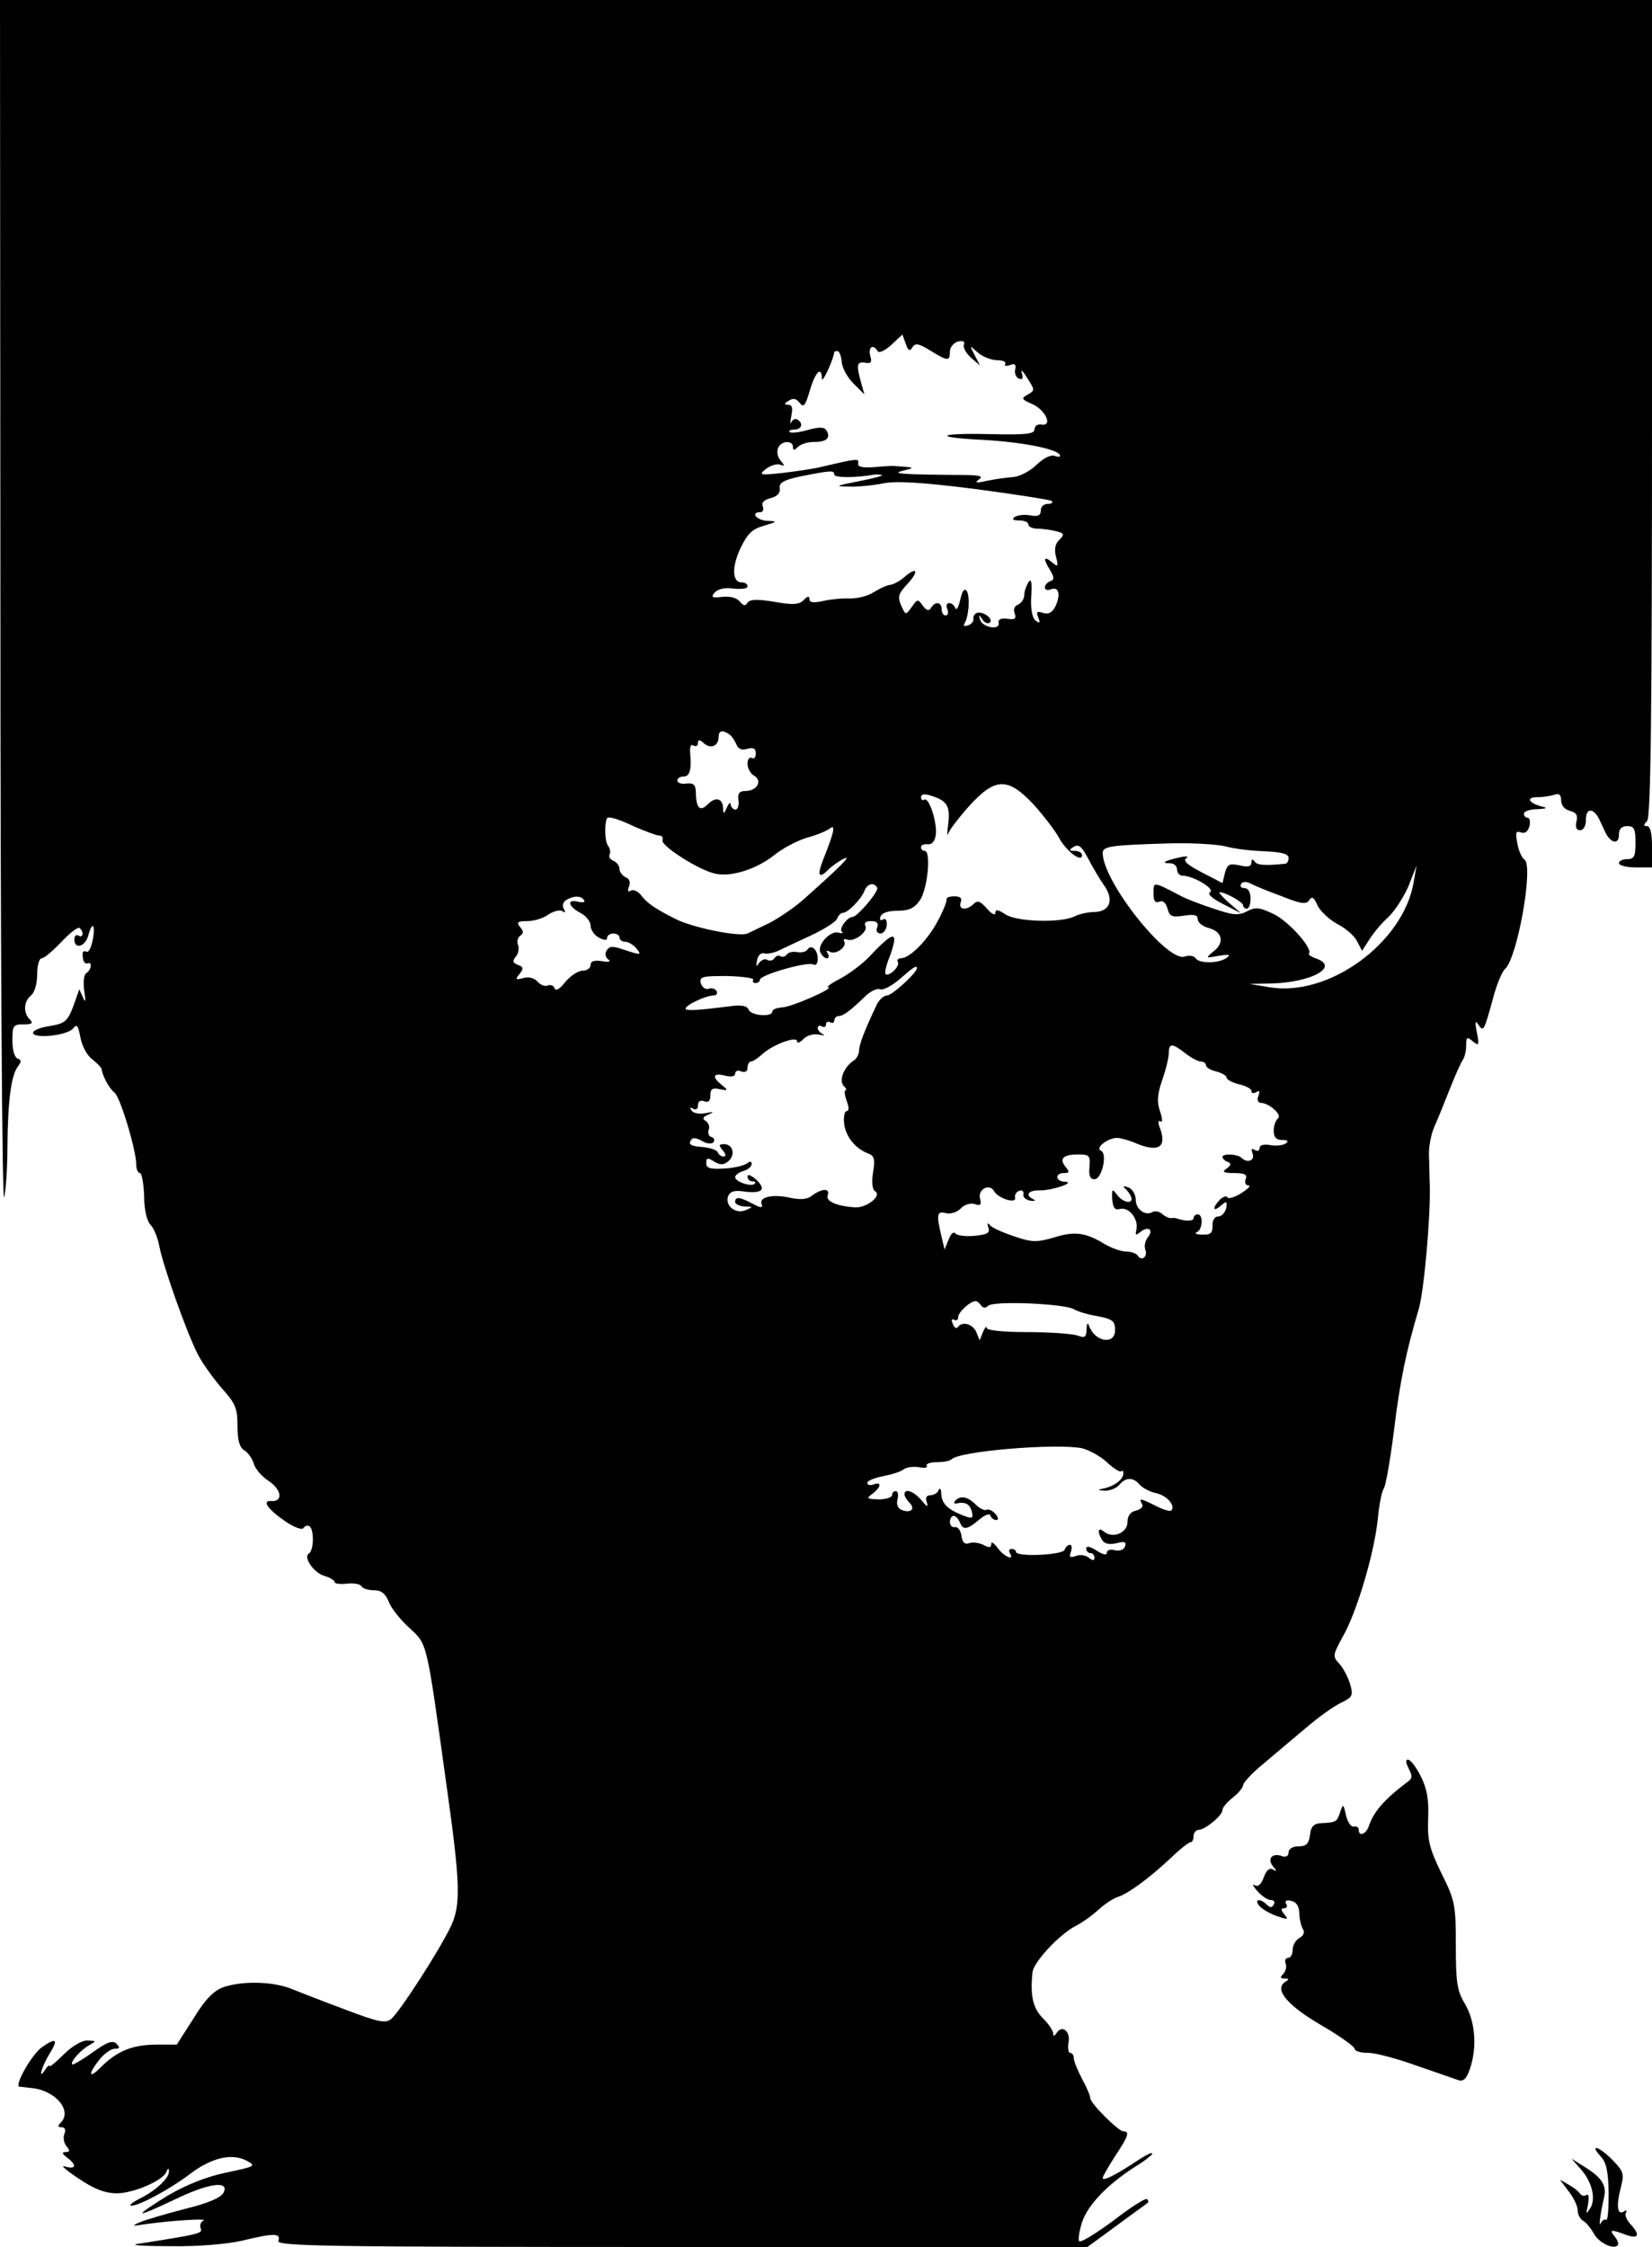 <?xml version="1.0" standalone="no"?>
<!DOCTYPE svg PUBLIC "-//W3C//DTD SVG 20010904//EN"
 "http://www.w3.org/TR/2001/REC-SVG-20010904/DTD/svg10.dtd">
<svg version="1.0" xmlns="http://www.w3.org/2000/svg"
 width="400pt" height="544pt" viewBox="0 0 400 544"
 preserveAspectRatio="xMidYMid meet">
<g transform="translate(0,544) scale(0.1,-0.1)"
fill="#000000" stroke="none">
<path d="M1 3978 c0 -805 4 -1451 9 -1437 4 15 8 71 8 124 1 111 9 173 26 194
8 11 8 15 -1 18 -8 3 -13 21 -13 44 0 36 2 39 27 39 21 0 24 3 15 12 -16 16
-15 43 3 58 9 7 15 29 15 51 0 22 5 39 11 39 6 0 27 18 48 40 21 22 40 37 44
33 11 -10 8 -25 -3 -18 -5 3 -10 -1 -10 -9 0 -26 27 -18 34 10 10 37 18 24 10
-14 -4 -18 -10 -29 -15 -26 -5 3 -9 0 -9 -5 0 -18 5 -26 13 -23 11 3 8 -16 -4
-24 -6 -4 -8 -21 -5 -43 4 -25 3 -30 -3 -16 l-9 20 -7 -20 c-20 -58 -24 -62
-64 -69 -23 -3 -41 -11 -41 -16 0 -16 83 -7 97 10 9 12 12 8 18 -23 4 -21 17
-44 29 -52 11 -9 21 -19 22 -23 2 -17 19 -48 31 -57 14 -10 53 -140 53 -175 0
-11 4 -20 9 -20 4 0 9 -25 10 -56 0 -34 7 -61 16 -70 8 -8 17 -31 21 -52 9
-47 65 -206 93 -261 12 -23 39 -60 59 -83 32 -36 37 -47 37 -90 0 -35 5 -52
16 -59 9 -5 19 -19 23 -31 3 -13 19 -32 36 -43 32 -21 36 -51 7 -49 -24 2 -9
-20 35 -50 21 -14 40 -21 43 -15 4 5 10 7 14 4 12 -7 11 -59 -1 -66 -15 -9 13
-49 40 -55 12 -4 22 -10 22 -14 0 -4 13 -6 30 -4 16 2 32 -1 35 -6 3 -6 17
-10 31 -10 17 0 27 -8 35 -27 5 -15 28 -44 50 -64 44 -41 41 -27 89 -373 35
-247 36 -297 12 -349 -27 -57 -124 -208 -145 -225 -13 -11 -30 -8 -109 22 -51
19 -110 42 -130 50 -44 19 -121 21 -167 5 -23 -8 -44 -29 -72 -75 l-41 -64
-48 0 c-58 0 -95 -15 -133 -52 -32 -33 -36 -22 -6 16 11 14 28 26 37 26 12 0
13 3 4 12 -9 9 -22 5 -58 -21 -25 -18 -48 -31 -49 -29 -6 5 19 34 40 46 19 11
19 11 -4 12 -13 0 -37 -14 -57 -34 -19 -19 -34 -31 -34 -28 0 4 -5 0 -10 -8
-19 -29 -10 5 10 38 22 35 16 40 -18 16 -24 -16 -68 -93 -55 -96 5 0 17 -2 28
-3 59 -5 101 -55 72 -84 -8 -8 -7 -11 2 -11 8 0 11 -6 7 -16 -4 -9 -1 -23 5
-30 9 -11 8 -14 -2 -14 -10 -1 -9 -4 4 -14 24 -18 21 -29 -6 -21 -12 4 3 -9
33 -29 38 -26 65 -36 93 -36 40 0 112 31 120 52 4 10 6 10 6 1 1 -16 -33 -48
-73 -67 -17 -9 -25 -16 -18 -16 19 0 92 39 141 76 52 40 102 52 138 33 24 -13
21 -14 -50 -29 -48 -10 -97 -30 -140 -55 -36 -22 -64 -41 -62 -43 2 -2 36 13
76 32 84 41 136 48 120 17 -7 -12 -37 -25 -94 -39 -46 -12 -94 -26 -108 -32
-21 -9 -20 -10 11 -5 64 9 155 15 143 9 -7 -3 -10 -11 -7 -19 5 -12 -2 -14
-156 -38 -14 -3 25 -5 85 -5 65 -1 134 5 170 13 78 19 96 19 89 0 -5 -13 107
-15 976 -15 l983 0 71 52 c39 29 73 53 75 55 2 2 2 6 -2 9 -3 3 -40 -20 -81
-52 -42 -31 -79 -54 -83 -50 -3 3 0 24 7 46 14 42 61 91 128 134 23 14 42 29
42 32 0 4 -12 -2 -27 -11 -58 -39 -93 -57 -93 -48 0 4 14 28 30 53 32 48 36
60 20 60 -12 0 -80 68 -80 80 0 6 -9 27 -20 47 -11 21 -20 43 -20 50 0 7 -4
13 -9 13 -4 0 -6 11 -4 24 6 27 -15 45 -28 25 -6 -9 -9 -10 -9 -2 0 7 -11 23
-25 37 -24 24 -31 55 -25 111 2 24 64 91 104 112 16 8 41 26 55 39 14 13 35
27 46 31 25 7 78 46 130 95 22 21 43 38 48 38 4 0 7 7 7 15 0 8 6 15 13 15 16
1 57 35 57 48 0 6 11 19 25 30 14 11 25 25 25 30 0 6 21 29 48 51 26 22 72 61
102 86 30 26 69 54 86 62 29 14 31 18 23 46 -5 16 -16 38 -26 49 -17 18 -16
21 9 67 33 58 75 198 84 283 3 34 10 68 14 73 5 6 16 69 25 140 15 124 30 194
60 295 13 43 29 225 27 300 -1 19 -1 52 -2 72 -1 21 5 52 13 70 8 18 25 60 38
93 13 33 27 64 31 69 4 6 8 21 8 34 0 21 2 23 16 11 15 -12 16 -10 10 21 -5
25 -4 31 3 20 13 -19 14 -17 35 59 9 36 23 69 30 75 30 26 70 251 47 265 -6 4
-14 21 -17 39 -5 26 -4 31 8 27 10 -4 17 1 21 14 3 12 1 21 -4 21 -5 0 -9 5
-9 10 0 6 15 11 33 11 21 1 25 3 12 6 -33 8 -42 23 -13 23 15 0 33 3 42 6 11
4 16 0 16 -14 0 -12 9 -22 21 -25 16 -4 20 -11 16 -26 -3 -14 0 -21 9 -21 8 0
14 10 14 26 0 28 18 29 32 1 4 -9 12 -25 16 -34 13 -25 32 -28 32 -4 0 14 6
21 20 21 17 0 20 -7 20 -40 0 -33 -3 -40 -20 -40 -11 0 -20 -4 -20 -10 0 -5
18 -10 40 -10 l40 0 0 50 c0 32 -4 50 -12 50 -9 0 -9 3 0 12 9 9 12 245 12
1000 l0 988 -2000 0 -2000 0 1 -1462z m2208 621 c7 11 15 10 44 -8 42 -26 47
-26 47 -2 0 10 9 21 19 24 13 3 18 0 15 -7 -3 -7 5 -21 17 -32 l22 -19 -13 25
c-13 25 -13 25 8 6 12 -10 33 -18 46 -18 14 0 23 -4 20 -9 -3 -5 2 -6 11 -3
12 5 16 2 13 -11 -2 -10 3 -20 10 -22 8 -3 10 2 6 14 -3 10 3 5 13 -12 19 -29
19 -30 2 -40 -17 -9 -16 -12 10 -23 32 -14 51 -54 23 -50 -9 2 -17 -3 -17 -11
0 -12 -20 -14 -110 -12 -127 3 -138 -8 -14 -14 90 -5 176 -21 185 -36 3 -5 -2
-6 -11 -3 -10 4 -27 -4 -45 -21 -16 -16 -42 -29 -57 -30 -15 -1 -44 -5 -63 -9
-26 -6 -31 -5 -20 3 11 8 4 10 -30 11 -153 1 -184 3 -155 10 28 7 29 8 5 10
-14 1 -27 2 -30 2 -3 0 -23 -1 -45 -3 -27 -2 -39 1 -37 9 2 13 -2 12 -88 -8
-19 -5 -62 -11 -95 -15 -56 -6 -59 -5 -40 10 11 8 26 13 34 10 11 -4 12 -3 1
10 -7 8 -10 22 -6 30 6 18 36 20 36 3 0 -9 3 -9 12 0 7 7 24 12 39 12 31 0 41
10 30 28 -5 8 -17 9 -45 1 -21 -6 -40 -8 -44 -5 -3 3 2 6 11 6 18 0 23 15 8
24 -5 4 -12 0 -15 -6 -3 -7 -3 -1 0 15 4 19 2 27 -7 27 -11 0 -11 3 1 10 11 7
18 5 26 -5 10 -13 14 -7 25 30 13 45 29 60 29 28 1 -13 29 49 30 65 0 1 4 2 8
2 4 0 9 -12 10 -26 1 -15 14 -38 29 -53 l26 -26 -7 25 c-13 46 -12 55 8 52 15
-3 18 1 13 17 -5 21 7 29 18 11 3 -6 18 1 33 15 l27 25 8 -22 c6 -18 10 -19
16 -9z m-189 -308 c0 -8 52 -8 97 0 4 1 13 0 18 -1 6 -1 -19 -8 -55 -15 -57
-11 -60 -13 -25 -13 22 -1 60 3 85 8 32 6 96 2 222 -14 98 -13 181 -26 185
-29 3 -4 -1 -7 -10 -7 -10 0 -17 -7 -17 -16 0 -12 -7 -15 -24 -12 -14 3 -31 1
-38 -3 -9 -6 -6 -9 10 -9 12 0 22 -4 22 -10 0 -5 10 -10 23 -10 12 0 32 -3 44
-6 20 -5 21 -8 8 -21 -10 -9 -13 -24 -8 -41 6 -24 5 -26 -10 -13 -20 16 -22 9
-4 -20 10 -17 10 -23 0 -26 -7 -3 -13 -9 -13 -15 0 -6 6 -8 14 -5 19 8 25 -11
12 -40 -8 -16 -17 -21 -30 -17 -15 5 -18 3 -12 -11 5 -14 4 -15 -7 -7 -8 7
-12 29 -10 59 2 34 0 44 -7 33 -5 -8 -10 -22 -10 -31 0 -9 -7 -19 -15 -23 -9
-3 -12 -12 -8 -21 4 -13 1 -16 -18 -13 -16 2 -23 -2 -21 -10 4 -19 -40 -11
-45 8 -4 13 -3 13 6 0 5 -8 13 -11 18 -7 9 9 -17 28 -32 23 -5 -2 -9 -8 -8
-14 1 -5 -4 -13 -13 -16 -9 -3 -12 -2 -9 4 11 17 14 65 6 79 -6 8 -11 1 -16
-21 -4 -18 -9 -27 -12 -20 -2 6 -9 12 -15 12 -6 0 -8 -7 -4 -15 3 -8 1 -15 -4
-15 -6 0 -10 7 -10 15 0 18 -16 20 -26 3 -5 -8 -11 -6 -20 6 -11 16 -13 16
-26 -3 -15 -21 -15 -21 -26 3 -9 21 -7 28 14 51 29 31 26 45 -5 19 -11 -10
-27 -19 -36 -20 -9 -1 -27 -10 -40 -18 -13 -9 -39 -15 -57 -15 -18 1 -48 -2
-65 -6 -23 -5 -33 -4 -33 4 0 9 -5 8 -14 -2 -12 -11 -26 -12 -71 -4 -42 7 -59
6 -65 -2 -5 -9 -10 -8 -19 3 -8 9 -24 13 -42 11 -25 -3 -28 -1 -19 10 8 9 24
13 46 10 19 -2 34 0 34 5 0 6 -6 10 -14 10 -23 0 -25 36 -3 83 17 35 28 46 56
54 34 10 34 11 9 12 -26 1 -42 21 -17 21 6 0 9 6 6 14 -4 9 3 16 19 20 16 4
24 13 22 24 -2 13 9 20 52 29 71 14 80 15 80 4z m-254 -629 c6 -4 13 -15 17
-24 4 -11 13 -15 26 -11 15 4 21 1 21 -11 0 -10 -4 -14 -10 -11 -5 3 -10 -3
-10 -14 0 -11 7 -24 16 -29 21 -12 7 -37 -21 -37 -15 0 -19 -6 -17 -22 2 -13
-2 -23 -7 -23 -6 0 -11 6 -12 13 0 6 -4 3 -9 -8 -7 -16 -9 -17 -9 -3 -1 25
-17 30 -36 12 -19 -20 -29 -12 -30 24 0 22 -5 27 -23 25 -12 -2 -22 2 -22 7 0
6 7 10 15 10 15 0 20 16 16 58 -1 15 2 21 8 17 6 -3 11 -1 11 6 0 9 4 9 15 -1
16 -14 35 -6 35 16 0 15 9 18 26 6z m737 -170 c24 -27 52 -63 61 -80 17 -32
56 -62 56 -42 0 5 -8 10 -17 10 -15 0 -16 2 -3 10 12 7 19 1 35 -29 11 -21 28
-50 38 -64 25 -35 15 -64 -23 -65 -16 0 -37 -5 -47 -10 -32 -17 -140 -14 -168
4 -18 12 -25 13 -25 4 0 -7 -9 -3 -20 10 -16 18 -23 21 -32 12 -17 -17 -38
-15 -32 3 4 10 0 15 -15 15 -12 0 -20 -3 -19 -7 1 -5 -8 -28 -21 -52 -24 -46
-67 -90 -89 -91 -7 0 -11 -4 -8 -9 6 -10 -22 -37 -30 -29 -2 3 1 18 7 34 7 16
13 37 14 46 2 21 -14 11 -60 -38 -16 -17 -48 -41 -70 -53 -22 -11 -35 -21 -30
-21 19 -1 -90 -49 -112 -49 -13 -1 -23 -5 -23 -10 0 -14 -51 -10 -57 4 -3 9
-16 12 -36 10 -87 -11 -117 -13 -117 -7 0 9 50 32 68 32 7 0 10 5 7 11 -4 6
-13 8 -20 5 -7 -2 -15 4 -18 13 -4 17 3 18 64 18 37 -1 65 -5 63 -9 -3 -4 0
-8 5 -8 6 0 11 4 11 8 0 12 117 45 129 37 7 -3 11 2 11 14 0 22 -16 36 -25 22
-3 -5 -14 -8 -25 -6 -11 2 -22 -1 -25 -6 -4 -5 -10 -7 -15 -4 -5 3 -11 1 -15
-5 -4 -6 -11 -7 -17 -4 -6 4 -14 0 -20 -7 -7 -11 -8 -9 -5 6 2 11 9 19 17 17
8 -2 23 1 34 6 12 6 47 22 79 37 32 15 61 33 64 41 3 8 9 14 14 14 12 0 44 33
52 53 7 18 23 22 31 8 5 -8 -48 -71 -60 -71 -12 0 -33 -28 -26 -35 4 -4 1 -6
-7 -3 -20 6 -52 -28 -45 -47 4 -8 10 -15 16 -15 5 0 6 5 2 12 -4 7 -3 8 5 4
14 -9 43 12 35 25 -3 5 1 7 8 4 17 -6 52 21 43 34 -3 7 2 11 14 11 14 0 19 -5
15 -15 -4 -9 0 -15 8 -15 7 0 14 9 15 20 1 12 -3 18 -9 14 -6 -4 -9 -1 -6 7 3
9 19 14 41 14 27 0 41 6 54 25 19 26 28 120 12 120 -5 0 -9 4 -9 9 0 5 7 8 16
7 11 -1 18 8 20 24 3 31 -17 91 -28 84 -4 -3 -8 0 -8 6 0 7 8 9 23 4 40 -12
48 -25 43 -68 -3 -23 -3 -33 0 -24 3 9 26 39 51 67 63 69 93 70 156 3z m-965
-54 c26 -11 52 -21 59 -21 6 0 9 -5 7 -11 -5 -13 87 -72 127 -81 38 -9 100 10
144 45 21 17 56 35 79 42 23 6 47 16 55 22 15 12 11 -8 -15 -73 -16 -40 -12
-50 11 -27 9 9 26 21 38 27 21 10 -7 -18 -99 -100 -23 -20 -59 -44 -80 -55
-21 -10 -46 -22 -54 -26 -19 -9 -133 14 -174 35 -50 25 -70 39 -84 58 -7 9
-18 14 -24 11 -8 -5 -9 -1 -5 10 4 10 1 19 -8 22 -8 4 -15 13 -15 20 0 8 -7
17 -15 20 -8 4 -12 10 -9 15 3 6 1 15 -4 22 -7 9 -9 46 -3 65 3 7 27 0 69 -20z
m1429 -47 c21 -6 64 -11 96 -12 40 -2 57 -6 57 -16 0 -7 -3 -13 -7 -14 -49 -5
-69 -4 -75 5 -5 7 -8 6 -8 -2 0 -10 -8 -12 -29 -7 -24 5 -29 3 -35 -18 l-6
-25 -50 26 c-35 18 -46 28 -38 34 8 5 0 6 -17 2 -36 -8 -45 -14 -22 -14 10 0
17 -7 17 -15 0 -8 6 -15 13 -15 26 0 80 -32 67 -40 -7 -4 4 -15 32 -29 l43
-22 -29 25 c-16 14 -26 26 -23 26 14 0 57 -24 57 -32 0 -4 4 -8 9 -8 5 0 9 11
9 25 0 15 -6 25 -15 25 -8 0 -11 4 -8 10 3 6 13 6 23 1 9 -5 43 -19 76 -31 47
-19 60 -20 66 -9 7 10 12 6 20 -13 7 -14 28 -34 48 -45 20 -10 42 -29 48 -42
l12 -23 18 28 c10 16 31 41 47 55 15 15 37 49 48 75 l19 49 -7 -40 c-24 -147
-206 -280 -350 -255 l-48 8 55 1 c96 3 163 40 108 60 -12 4 -21 10 -19 12 12
10 -46 76 -83 95 -35 17 -45 19 -66 8 -21 -11 -34 -10 -81 6 -31 10 -67 24
-80 31 -69 36 -66 35 -66 5 0 -17 4 -23 14 -19 9 4 16 -3 20 -17 5 -19 11 -21
39 -17 25 4 34 2 34 -8 0 -8 11 -17 24 -21 35 -8 42 -35 16 -56 -22 -18 -22
-18 11 -12 26 4 30 3 19 -5 -19 -14 -67 -14 -75 -1 -4 6 -16 8 -27 4 -43 -13
-198 182 -198 251 0 16 19 19 157 23 56 2 119 -2 140 -7z m-1553 -130 c4 -5
-3 -7 -14 -4 -28 7 -25 -11 5 -27 14 -7 25 -21 25 -31 0 -10 9 -23 20 -29 14
-7 20 -7 20 0 0 5 7 10 15 10 8 0 15 -4 15 -10 0 -5 6 -10 14 -10 7 0 19 -7
26 -15 15 -18 12 -18 -30 -4 -26 9 -34 9 -41 -2 -5 -8 -3 -17 4 -22 7 -5 1 -7
-15 -4 -19 3 -28 0 -28 -9 0 -8 -9 -14 -19 -14 -11 0 -29 -12 -42 -27 -13 -17
-23 -23 -26 -16 -2 7 -10 10 -17 7 -7 -3 -18 2 -25 10 -7 8 -21 12 -34 8 -19
-5 -20 -3 -9 10 10 13 10 17 -4 22 -12 5 -14 9 -5 20 6 7 9 20 5 29 -3 8 0 18
6 22 8 5 8 11 -1 21 -9 11 -6 14 18 14 16 0 39 7 51 16 12 8 27 12 34 8 7 -5
8 -3 3 6 -4 7 -2 16 6 21 18 11 36 11 43 0z m806 -165 c0 -11 -60 -66 -72 -66
-8 0 -19 -10 -25 -22 -29 -61 -43 -97 -43 -112 0 -8 -6 -19 -12 -23 -24 -15
-38 -49 -25 -62 6 -6 8 -11 4 -11 -3 0 -2 -11 3 -25 6 -16 6 -25 0 -25 -5 0
-8 -14 -6 -31 4 -31 27 -60 59 -72 14 -5 16 -14 11 -45 -4 -24 -2 -42 5 -46
17 -11 -21 -41 -49 -39 -45 3 -71 15 -66 29 7 18 -14 17 -37 0 -12 -10 -28
-11 -53 -6 -42 10 -77 2 -70 -15 4 -10 -2 -10 -22 1 -32 17 -42 17 -42 4 0 -5
10 -10 23 -11 21 0 21 -1 2 -9 -24 -10 -50 11 -42 34 5 12 16 15 41 11 43 -5
52 6 26 30 -12 10 -20 13 -20 7 0 -7 5 -12 12 -12 6 0 9 -3 5 -6 -8 -8 -47 5
-47 16 0 5 9 12 20 15 11 3 20 11 20 17 0 7 -4 7 -12 1 -7 -5 -32 -11 -55 -12
-34 -2 -43 1 -43 13 0 13 3 14 19 4 15 -9 23 -9 35 1 17 15 11 41 -11 41 -13
0 -13 -3 -3 -15 8 -9 8 -15 2 -15 -6 0 -12 5 -14 10 -2 6 -18 11 -36 13 -31 2
-38 7 -26 20 3 3 14 1 25 -6 10 -6 22 -7 26 -3 4 5 3 11 -4 13 -7 2 -10 10 -7
18 3 7 0 16 -7 21 -9 5 -8 10 7 16 14 6 13 7 -8 3 -15 -3 -30 0 -34 7 -4 7 -3
8 4 4 7 -4 12 -1 12 8 0 10 6 13 15 10 10 -4 15 0 15 14 0 16 5 19 23 15 20
-4 21 -3 5 10 -25 20 -22 30 7 23 16 -4 25 -2 25 5 0 6 7 9 15 5 9 -3 15 0 15
9 0 8 4 15 8 15 5 0 17 8 28 18 25 23 84 45 84 31 0 -6 7 -3 16 6 9 9 25 13
38 10 11 -2 15 -2 9 1 -7 3 -13 10 -13 15 0 6 5 7 10 4 6 -3 10 -1 10 5 0 6 5
8 10 5 6 -3 10 -1 10 4 0 6 5 11 10 11 12 0 30 14 65 48 12 12 29 20 36 17 8
-3 29 9 48 25 33 29 41 34 41 26z m650 -206 c14 -11 31 -20 38 -20 6 0 12 -4
12 -9 0 -5 11 -12 25 -15 14 -4 25 -10 25 -15 0 -5 14 -12 30 -16 17 -4 30
-11 30 -16 0 -6 5 -7 12 -3 8 5 9 2 5 -9 -4 -10 -1 -17 6 -17 21 -1 53 -30 41
-38 -5 -4 -10 -17 -10 -29 0 -16 6 -23 21 -23 14 0 16 -3 7 -9 -7 -4 -24 -6
-38 -3 -14 2 -24 0 -24 -7 0 -7 -5 -9 -12 -5 -8 5 -9 2 -5 -9 6 -17 -13 -24
-27 -10 -9 9 -46 11 -46 2 0 -4 6 -10 13 -12 9 -4 8 -8 -3 -16 -12 -8 -8 -11
19 -11 25 0 32 -4 27 -15 -3 -8 0 -15 7 -15 7 0 -1 -8 -18 -19 -16 -10 -31
-14 -33 -10 -2 5 -10 2 -18 -5 -19 -20 -18 -32 2 -15 14 12 16 11 13 -6 -3
-11 -11 -20 -19 -20 -9 0 -15 -9 -14 -23 0 -17 -5 -22 -25 -21 -14 0 -20 3
-13 6 14 6 16 43 2 43 -5 0 -10 -4 -10 -9 0 -8 -21 -8 -40 -1 -3 1 -9 2 -14 1
-4 -1 -14 3 -22 10 -7 6 -17 8 -23 5 -17 -11 -41 6 -41 29 0 13 -8 26 -17 30
-15 5 -16 4 -5 -6 6 -7 12 -17 12 -21 0 -14 -22 -8 -35 9 -12 16 -13 15 -12
-10 2 -21 6 -27 18 -24 22 6 45 -23 41 -48 -4 -16 -2 -17 10 -7 19 15 32 4 17
-14 -6 -8 -9 -20 -6 -29 7 -17 -9 -30 -18 -15 -3 5 -16 10 -28 10 -12 0 -35 8
-52 18 -46 28 -73 32 -123 16 -42 -12 -53 -12 -97 3 -27 9 -54 21 -58 27 -6 7
-7 5 -4 -6 5 -13 -3 -17 -34 -20 -22 -2 -43 1 -46 6 -4 5 -11 -1 -16 -15 l-10
-24 -7 30 c-13 54 -12 64 10 58 11 -3 27 2 36 11 9 10 24 14 34 11 14 -5 17
-2 13 13 -6 23 23 38 34 18 11 -18 54 -31 51 -16 -2 7 3 15 10 17 7 3 11 -1
10 -8 -2 -7 6 -14 17 -16 11 -1 14 0 8 3 -22 10 -14 23 15 22 31 0 89 20 60
21 -23 1 -24 21 -2 21 14 0 14 3 4 15 -16 20 -6 30 31 30 27 0 29 -3 27 -30
-2 -21 1 -30 12 -30 18 0 32 62 16 69 -16 7 19 33 41 31 10 -1 31 -7 46 -14
53 -21 72 -8 56 37 -6 14 -5 21 1 17 5 -3 5 6 -1 24 -8 22 -7 41 5 76 9 25 16
55 16 65 0 25 8 25 40 0z m-495 -610 c5 -7 11 -8 18 -1 15 12 180 5 206 -8 10
-6 33 -13 51 -16 43 -8 50 -12 50 -35 0 -37 -49 -29 -63 10 -3 9 -6 6 -6 -8
-1 -20 -4 -22 -23 -15 -13 4 -67 8 -121 8 -57 0 -97 4 -98 10 0 6 -4 1 -9 -10
l-8 -20 -8 20 c-9 20 -34 27 -45 12 -3 -5 -9 -1 -12 8 -4 9 -3 13 3 10 6 -3
10 -1 10 6 0 12 28 38 42 39 4 0 10 -5 13 -10z m244 -346 c17 -4 45 -19 61
-34 16 -15 32 -25 35 -22 3 3 5 1 5 -5 0 -14 -20 -30 -45 -36 -19 -4 -19 -5 1
-6 12 0 27 6 34 14 16 19 34 19 49 1 7 -8 25 -18 41 -21 26 -6 47 -31 36 -42
-3 -3 -19 2 -37 11 -38 19 -42 20 -34 5 4 -6 -2 -13 -14 -16 -14 -3 -21 -13
-21 -28 0 -26 -36 -41 -57 -23 -15 12 -17 0 -4 -21 6 -9 18 -11 35 -7 19 5 24
3 20 -8 -3 -8 -13 -12 -25 -9 -10 3 -19 0 -19 -6 0 -7 -9 -5 -25 5 -15 10 -25
12 -25 5 0 -6 5 -11 10 -11 6 0 10 -5 10 -11 0 -8 -4 -8 -14 0 -7 6 -22 8 -31
4 -14 -5 -17 -3 -12 10 3 9 2 17 -2 17 -5 0 -11 -5 -13 -12 -5 -13 -118 -18
-118 -5 0 4 -5 7 -11 7 -5 0 -7 -4 -4 -10 13 -20 -14 -9 -29 12 -9 12 -16 17
-16 10 0 -9 -5 -10 -19 -2 -11 5 -26 7 -34 4 -11 -4 -17 2 -19 18 -2 13 -9 22
-16 21 -6 -2 -12 4 -12 12 0 8 4 15 9 15 5 0 11 -7 15 -15 7 -20 18 -19 47 6
13 11 25 16 27 10 2 -6 8 -11 14 -11 6 0 6 6 -2 15 -7 8 -16 12 -21 10 -4 -3
-16 2 -26 12 -20 20 -37 23 -50 10 -4 -5 -3 -8 2 -7 22 5 33 -1 38 -19 4 -17
2 -19 -21 -10 -38 15 -52 29 -53 53 0 11 -3 15 -6 9 -2 -7 -12 -13 -20 -13
-10 0 -13 -6 -9 -17 4 -13 1 -12 -13 5 -19 22 -41 30 -41 14 0 -4 5 -13 12
-20 15 -15 4 -26 -18 -18 -10 4 -14 13 -11 26 3 11 1 20 -4 20 -5 0 -9 -4 -9
-10 0 -5 -15 -10 -32 -10 -30 1 -31 2 -15 14 21 16 22 30 2 22 -8 -3 -15 -1
-15 4 0 5 17 12 38 16 20 4 43 11 49 16 7 6 24 8 38 6 13 -3 22 -1 19 3 -3 5
8 9 24 9 16 0 32 3 36 7 19 20 251 39 315 27z"/>
<path d="M3411 1158 c9 -17 9 -24 -3 -32 -57 -43 -82 -72 -94 -108 -7 -19 -24
-25 -24 -8 0 6 -5 9 -12 8 -7 -2 -15 11 -19 27 -6 28 -7 29 -14 8 -8 -24 -9
-25 -47 -27 -17 -1 -24 -8 -26 -28 -3 -22 -9 -28 -28 -28 -14 0 -24 -6 -24
-15 0 -8 -6 -12 -15 -9 -23 9 -38 -5 -23 -24 10 -12 10 -14 0 -8 -8 5 -16 -2
-22 -19 -6 -17 -14 -24 -22 -19 -7 4 -4 -2 6 -14 11 -12 25 -22 33 -22 8 0 11
-5 7 -11 -4 -8 -9 -8 -17 0 -16 16 -31 13 -18 -3 7 -8 26 -19 43 -25 26 -9 29
-9 18 4 -9 11 -9 15 -1 15 7 0 9 5 5 11 -4 7 1 10 12 7 12 -2 19 -12 20 -28 0
-14 4 -32 8 -39 6 -9 3 -17 -8 -23 -9 -5 -16 -18 -16 -28 0 -11 -5 -20 -11
-20 -6 0 -9 -6 -6 -14 3 -7 0 -19 -6 -25 -8 -8 -7 -11 3 -11 12 0 12 -2 2 -8
-28 -18 5 -57 87 -105 45 -26 81 -52 81 -57 0 -6 15 -10 33 -10 17 0 70 -14
117 -31 47 -16 92 -32 101 -35 12 -4 20 3 28 27 18 52 13 114 -11 156 -20 33
-23 52 -23 143 0 99 -2 109 -35 175 -29 60 -34 79 -32 132 2 47 -3 73 -18 103
-11 22 -25 40 -31 40 -6 0 -5 -8 2 -22z"/>
<path d="M3876 219 c14 -15 18 -37 19 -89 0 -38 -2 -67 -6 -64 -4 2 -10 -2
-13 -8 -6 -15 -1 24 8 62 7 29 -6 49 -49 75 l-30 19 22 -25 c28 -31 38 -73 23
-96 -10 -15 -10 -14 -5 10 3 18 2 26 -4 23 -5 -4 -12 -2 -16 4 -3 5 -16 15
-27 21 l-21 12 21 -28 c12 -15 22 -36 22 -46 0 -10 6 -22 14 -26 7 -4 18 -18
25 -30 11 -22 47 -40 58 -29 3 3 0 12 -7 21 -14 17 -10 18 23 6 33 -13 40 -4
17 22 -11 11 -17 25 -13 30 3 6 1 7 -5 3 -16 -10 -19 13 -8 56 9 35 8 40 -19
68 -32 33 -59 42 -29 9z"/>
</g>
</svg>
